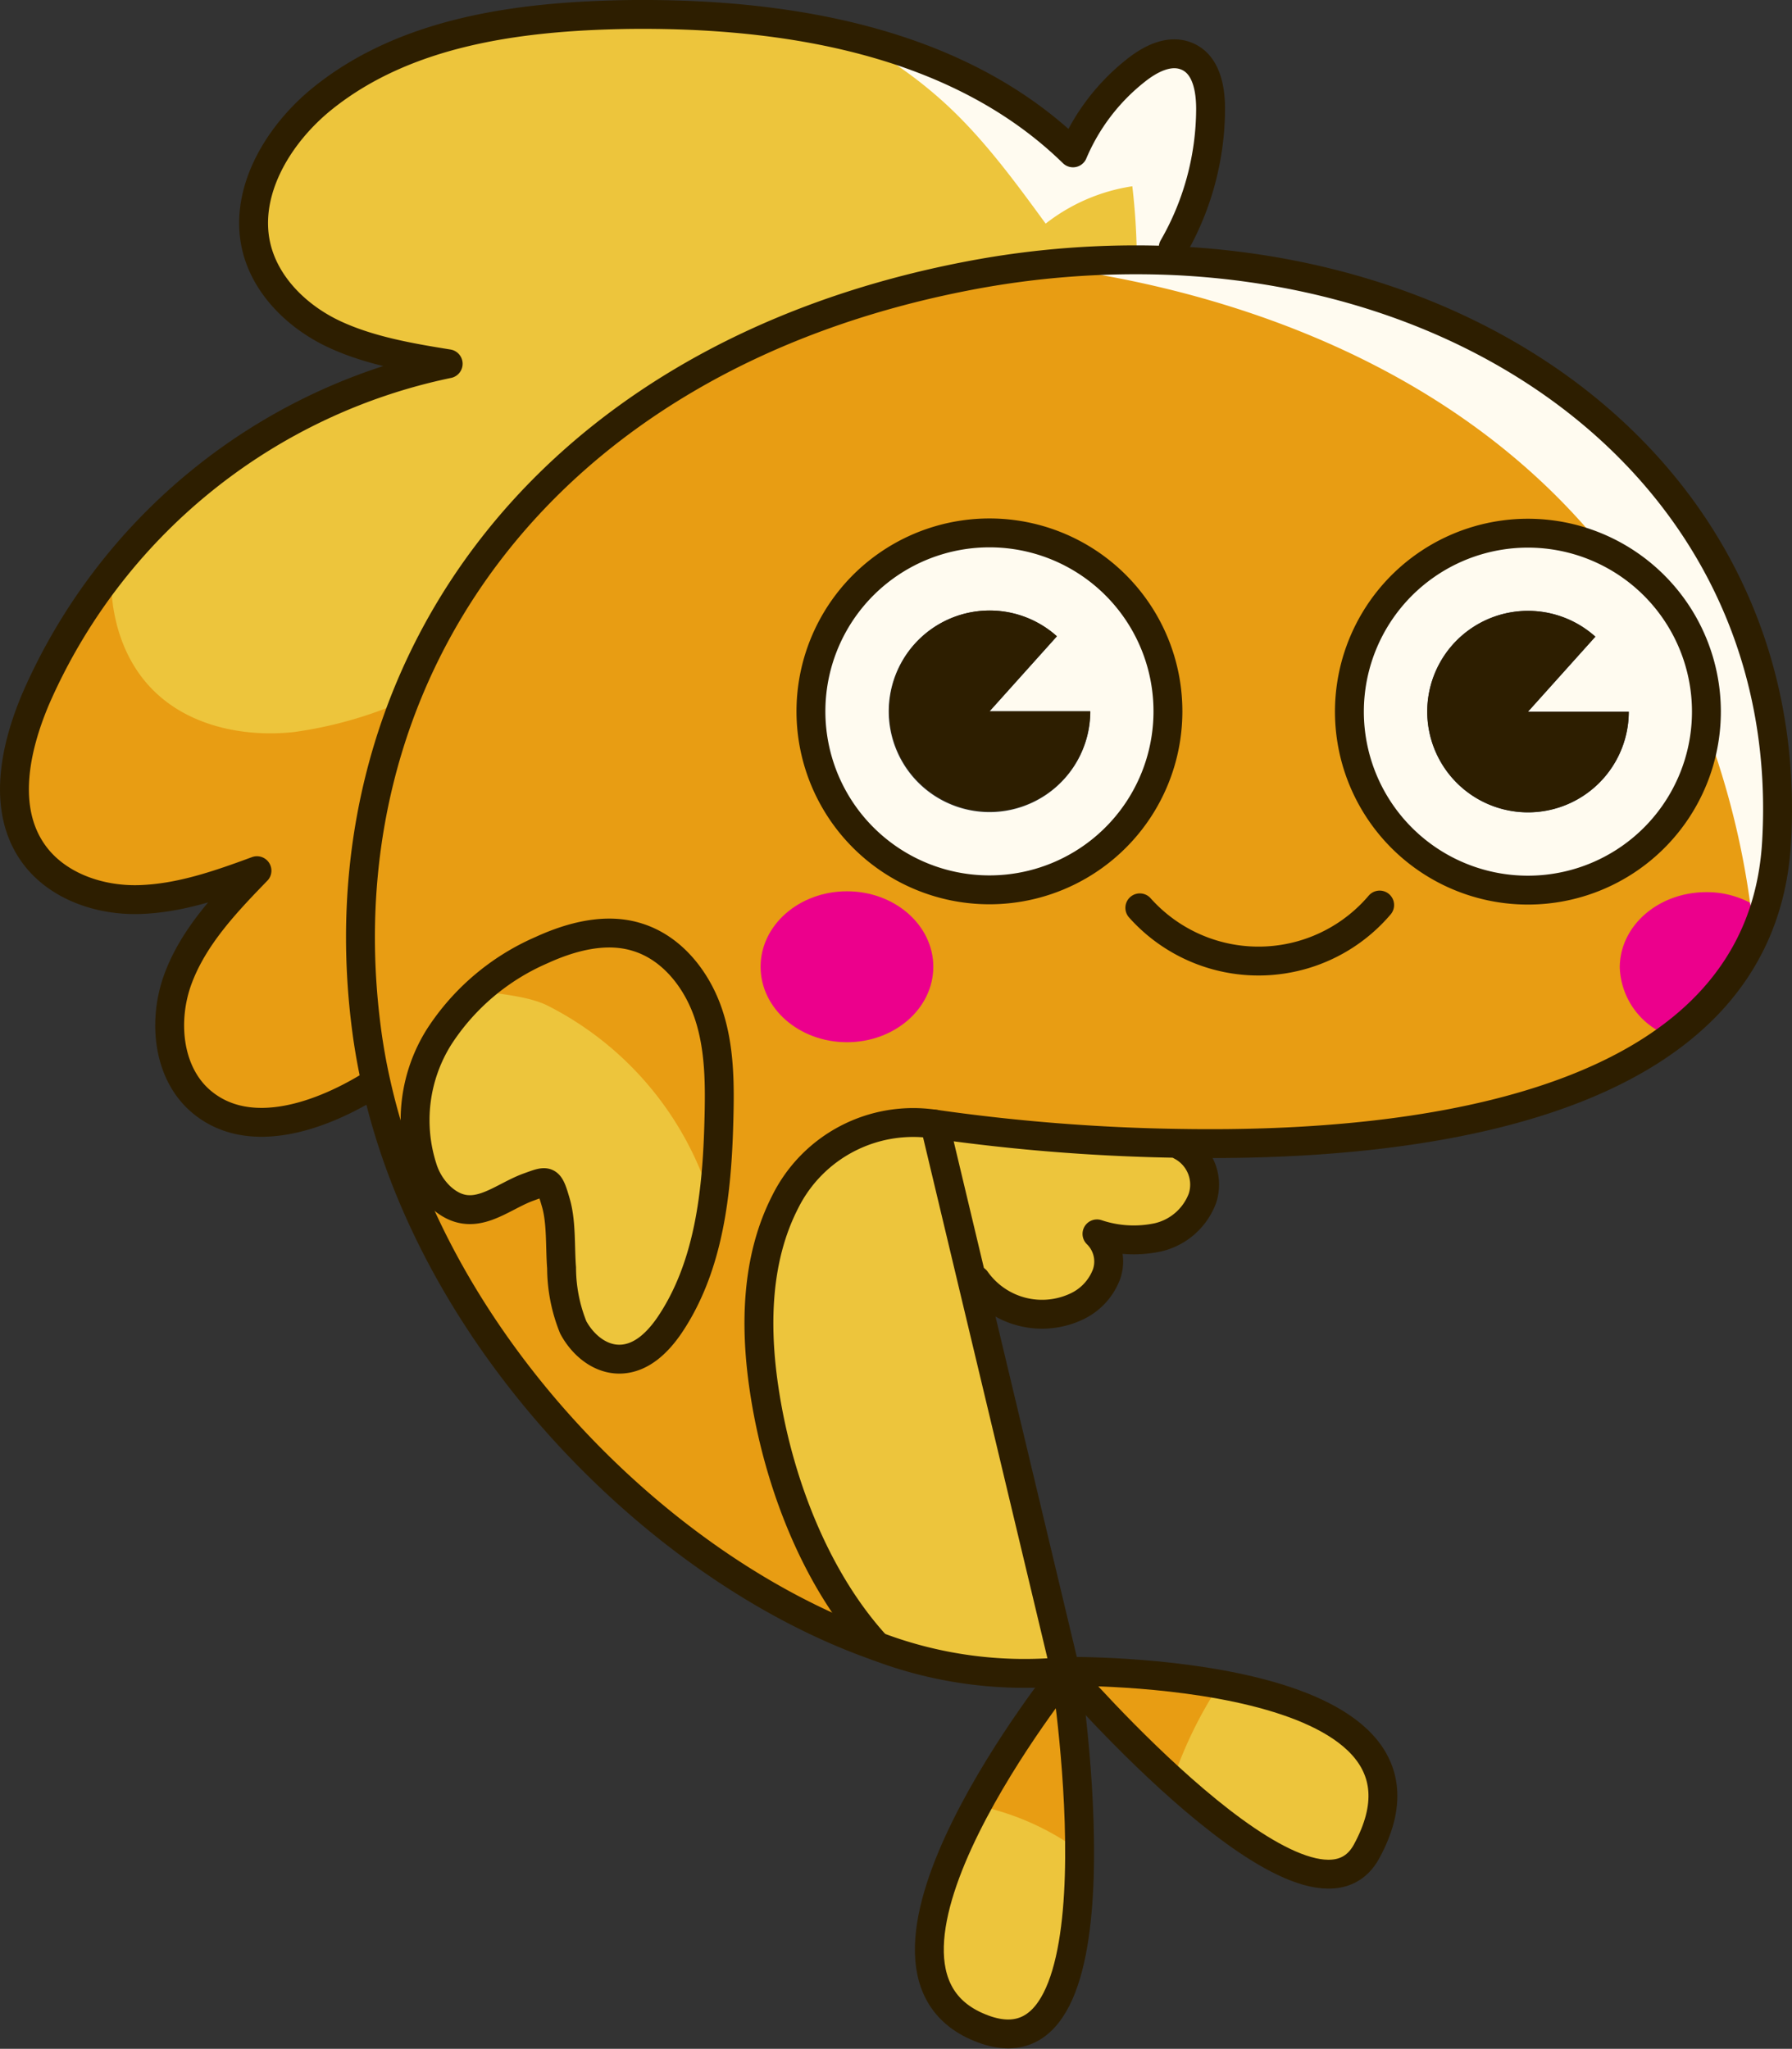 <svg xmlns="http://www.w3.org/2000/svg" viewBox="0 0 186.13 212.84"><rect x="0" y="0" width="186.13" height="212.84" fill="#333333" stroke="none"/><defs><style>.cls-1{isolation:isolate;}.cls-2,.cls-4{fill:#fffbf0;}.cls-3{fill:#edc53c;}.cls-4{mix-blend-mode:soft-light;}.cls-5,.cls-6{fill:#e89d13;}.cls-5{mix-blend-mode:multiply;}.cls-7{fill:#ec008c;}.cls-8{fill:#2d1e00;}.cls-9{fill:none;stroke:#2d1e00;stroke-linecap:round;stroke-linejoin:round;stroke-width:3px;}</style></defs><title>bubule</title><g class="cls-1"><g id="Calque_1" data-name="Calque 1"><path class="cls-2" d="M193.17,76.68a18.54,18.54,0,1,1-18.55,18.53A18.54,18.54,0,0,1,193.17,76.68Zm10.45,18.54H193.16l7-7.79a10.47,10.47,0,1,0,3.47,7.79Z" transform="translate(-34.45 -21.29)"/><path class="cls-2" d="M137.24,76.65a18.54,18.54,0,1,1-18.55,18.52A18.53,18.53,0,0,1,137.24,76.65Zm10.45,18.54H137.23l7-7.79a10.47,10.47,0,1,0,3.47,7.8Z" transform="translate(-34.45 -21.29)"/><path class="cls-3" d="M160.19,32.57A29,29,0,0,1,156.31,47l-.07,1.41c-1.24-.05-2.46-.09-3.71-.09a92.62,92.62,0,0,0-17.35,1.64C105.11,55.65,85,72.53,76.5,94.06a68.57,68.57,0,0,0-3.85,35.09c.23,1.55.51,3.09.86,4.63l-.1,0c-5.46,3.45-13,6.14-18,2-3.57-3-4.08-8.49-2.45-12.85s4.93-7.83,8.18-11.18c-4,1.45-8,2.9-12.2,3s-8.68-1.43-11.08-4.87c-3.2-4.58-1.87-10.87.31-16A57.41,57.41,0,0,1,46,80.76,60,60,0,0,1,81,59.08c-4-.64-8.11-1.31-11.79-3.07s-7-4.78-8-8.7c-1.6-5.87,2.08-12,6.83-15.83C76.65,24.54,88.38,23,99.46,22.8a94.53,94.53,0,0,1,23.17,2.27c8.74,2.1,16.86,5.84,23.27,12.07a21.63,21.63,0,0,1,6.49-8.53c1.56-1.25,3.7-2.31,5.5-1.43S160.21,30.5,160.19,32.57Z" transform="translate(-34.45 -21.29)"/><path class="cls-4" d="M160.19,32.57A29,29,0,0,1,156.31,47l-.07,1.41c-1.24-.05-2.46-.09-3.71-.09a68,68,0,0,0-.47-7.68,19.24,19.24,0,0,0-9,3.88c-3.15-4.31-6.33-8.67-10.25-12.31a45.1,45.1,0,0,0-10.22-7.11c8.74,2.1,16.86,5.84,23.27,12.07a21.63,21.63,0,0,1,6.49-8.53c1.56-1.25,3.7-2.31,5.5-1.43S160.21,30.5,160.19,32.57Z" transform="translate(-34.45 -21.29)"/><path class="cls-5" d="M72.65,129.15c.23,1.55.51,3.09.86,4.63l-.1,0c-5.46,3.45-13,6.14-18,2-3.57-3-4.08-8.49-2.45-12.85s4.93-7.83,8.18-11.18c-4,1.45-8,2.9-12.2,3s-8.68-1.43-11.08-4.87c-3.2-4.58-1.87-10.87.31-16A57.41,57.41,0,0,1,46,80.76c-.14,4.51,1.2,9.09,4.37,12.24,3.71,3.71,9.38,4.9,14.6,4.34A42.84,42.84,0,0,0,76.5,94.06,68.57,68.57,0,0,0,72.65,129.15Z" transform="translate(-34.45 -21.29)"/><path class="cls-3" d="M176.4,213.61c-3.26,6-12.54-.43-20.15-7.32a147.2,147.2,0,0,1-11.13-11.36h0a93.66,93.66,0,0,1,16,1.35C171.59,198.15,182.32,202.71,176.4,213.61Z" transform="translate(-34.45 -21.29)"/><path class="cls-3" d="M146.58,213.58c0,10.89-1.91,21.85-10.36,18.4s-5.16-14.14-.3-23.13a104.06,104.06,0,0,1,9.2-13.92A137.15,137.15,0,0,1,146.58,213.58Z" transform="translate(-34.45 -21.29)"/><path class="cls-5" d="M135.92,208.85a104.06,104.06,0,0,1,9.2-13.92,137.15,137.15,0,0,1,1.46,18.65A27.46,27.46,0,0,0,135.92,208.85Z" transform="translate(-34.45 -21.29)"/><path class="cls-5" d="M161.12,196.27a43.82,43.82,0,0,0-4.87,10,147.2,147.2,0,0,1-11.13-11.36h0A93.66,93.66,0,0,1,161.12,196.27Z" transform="translate(-34.45 -21.29)"/><path class="cls-3" d="M109.17,137.66a70.07,70.07,0,0,1-.7,8.91A28.88,28.88,0,0,1,104,158.92c-1.19,1.74-2.85,3.41-5,3.52s-4-1.44-5-3.3A16.62,16.62,0,0,1,92.78,153c-.17-2.11,0-4.72-.59-6.75-.72-2.5-.82-2.37-2.82-1.65-3,1.08-5.82,4-9.12,1.06a7,7,0,0,1-1.92-3.08A16.26,16.26,0,0,1,80.06,129a21,21,0,0,1,4.06-4.81A27,27,0,0,1,90.68,120c3.14-1.44,6.75-2.38,10-1.34,3.57,1.11,6.14,4.38,7.34,7.92S109.27,133.91,109.17,137.66Z" transform="translate(-34.45 -21.29)"/><path class="cls-5" d="M109.17,137.66a70.07,70.07,0,0,1-.7,8.91c-.14-.52-.3-1-.46-1.54a33.66,33.66,0,0,0-16.7-19.28c-1.86-.92-4.59-1.16-7.19-1.55A27,27,0,0,1,90.68,120c3.14-1.44,6.75-2.38,10-1.34,3.57,1.11,6.14,4.38,7.34,7.92S109.27,133.91,109.17,137.66Z" transform="translate(-34.45 -21.29)"/><path class="cls-3" d="M131.54,138.07a200.28,200.28,0,0,0,25.57,2v.25a4.54,4.54,0,0,1,2.19,5.44,6.5,6.5,0,0,1-4.62,4.05,12,12,0,0,1-6.33-.36,4,4,0,0,1,1,4.17,6.06,6.06,0,0,1-3,3.32,8.42,8.42,0,0,1-10.58-2.7l-.38.08Z" transform="translate(-34.45 -21.29)"/><path class="cls-3" d="M135.43,154.34l9.69,40.58a43.11,43.11,0,0,1-19.6-2.62c-6.46-7-10.34-17.37-11.72-26.82-1-6.51-.82-13.46,2.2-19.32a14.85,14.85,0,0,1,15.54-8.09Z" transform="translate(-34.45 -21.29)"/><path class="cls-6" d="M156.24,48.38a90.72,90.72,0,0,0-14.1.5q-3.46.39-7,1a91.17,91.17,0,0,0-29.92,11C80.33,75.83,68.7,101.61,72.65,129.15c.23,1.55.51,3.09.86,4.63,5.94,26.77,29.34,50.55,52,58.52-6.46-7-10.34-17.37-11.72-26.82l0-.27c-.92-6.43-.74-13.26,2.24-19.05a14.85,14.85,0,0,1,15.54-8.09,200.28,200.28,0,0,0,25.57,2c16.93.28,38.28-1.62,51-11.13a26.92,26.92,0,0,0,8.53-10.32,26.61,26.61,0,0,0,2.36-9.9C220.93,73.83,192.27,50,156.24,48.38Zm-47.07,89.28c-.19,7.26-.93,14.88-4.92,20.93l-.21.33c-1.19,1.74-2.85,3.41-5,3.52s-4-1.44-5-3.3A16.62,16.62,0,0,1,92.78,153c-.17-2.1,0-4.68-.58-6.7,0,0,0,0,0-.05-.53-1.83-.72-2.25-1.57-2.06a12.45,12.45,0,0,0-1.25.41c-3,1.08-5.82,4-9.12,1.06a7,7,0,0,1-1.92-3.08A16.26,16.26,0,0,1,80.06,129a21,21,0,0,1,2.1-2.86A26.06,26.06,0,0,1,90.68,120c3.14-1.44,6.75-2.38,10-1.34,3.57,1.11,6.14,4.38,7.34,7.92S109.27,133.91,109.17,137.66Zm28.05-23.94A18.54,18.54,0,1,1,155.76,95.2,18.54,18.54,0,0,1,137.22,113.72Zm37.4-18.51a18.54,18.54,0,0,1,18.55-18.53,18.28,18.28,0,0,1,8,1.81,18.56,18.56,0,0,1,10.54,16.74c0,.55,0,1.11-.08,1.65a18.53,18.53,0,0,1-37-1.67Z" transform="translate(-34.45 -21.29)"/><ellipse class="cls-7" cx="87.97" cy="100.43" rx="8.97" ry="7.84"/><path class="cls-7" d="M217.67,116a27.82,27.82,0,0,1-1,2.69A26.92,26.92,0,0,1,208.09,129a7.9,7.9,0,0,1-5.4-7.19c0-4.34,4-7.84,9-7.84A9.65,9.65,0,0,1,217.67,116Z" transform="translate(-34.45 -21.29)"/><path class="cls-4" d="M219,108.74a26.83,26.83,0,0,1-2.36,9.9,85,85,0,0,0-5-21.76,68.2,68.2,0,0,0-10.46-18.39c-17.58-22-45.11-28-59-29.61a90.72,90.72,0,0,1,14.1-.5C192.27,50,220.93,73.83,219,108.74Z" transform="translate(-34.45 -21.29)"/><path class="cls-5" d="M125.52,192.3c-22.67-8-46.07-31.75-52-58.52-.35-1.54-.63-3.08-.86-4.63-4-27.54,7.68-53.32,32.61-68.19A95.7,95.7,0,0,0,90.51,82.61a88.47,88.47,0,0,0-8.3,26.29,52,52,0,0,0,0,17.25,21,21,0,0,0-2.1,2.86,16.26,16.26,0,0,0-1.73,13.58,7,7,0,0,0,1.92,3.08c3.3,3,6.09,0,9.12-1.06a12.45,12.45,0,0,1,1.25-.41l.15.22c.46.64.94,1.27,1.43,1.89.58,2,.41,4.6.58,6.7a16.62,16.62,0,0,0,1.35,6.13c.94,1.86,2.86,3.42,5,3.3s3.77-1.78,5-3.52l.21-.33a76.94,76.94,0,0,0,9.51,6.62l0,.27C115.18,174.93,119.06,185.27,125.52,192.3Z" transform="translate(-34.45 -21.29)"/><path class="cls-8" d="M193.16,95.22h10.46a10.46,10.46,0,1,1-3.47-7.79Z" transform="translate(-34.45 -21.29)"/><path class="cls-8" d="M137.23,95.18h10.46a10.44,10.44,0,1,1-3.47-7.8Z" transform="translate(-34.45 -21.29)"/><path class="cls-9" d="M131.54,138.07a200.28,200.28,0,0,0,25.57,2c25.26.41,60.34-4,61.87-31.35,2-34.91-26.71-58.76-62.74-60.36a92.08,92.08,0,0,0-21.06,1.55C90,58.51,67.35,92.26,72.65,129.15c.23,1.55.51,3.09.86,4.63,5.94,26.77,29.34,50.55,52,58.52a43.11,43.11,0,0,0,19.6,2.62l-9.69-40.58Z" transform="translate(-34.45 -21.29)"/><path class="cls-9" d="M145.12,194.93s25.42,29.48,31.28,18.68c10.49-19.32-31.28-18.69-31.28-18.69" transform="translate(-34.45 -21.29)"/><path class="cls-9" d="M145.12,194.93s-24.61,30.63-8.9,37C151.75,238.32,145.27,195.89,145.12,194.93Z" transform="translate(-34.45 -21.29)"/><line class="cls-9" x1="110.67" y1="173.63" x2="110.67" y2="173.65"/><path class="cls-9" d="M80.25,145.67a7,7,0,0,1-1.92-3.08A16.26,16.26,0,0,1,80.06,129a24.07,24.07,0,0,1,10.62-9c3.14-1.44,6.75-2.38,10-1.34,3.57,1.11,6.14,4.38,7.34,7.92s1.2,7.37,1.1,11.12c-.19,7.39-1,15.14-5.13,21.26-1.19,1.74-2.85,3.41-5,3.52s-4-1.44-5-3.3A16.62,16.62,0,0,1,92.78,153c-.17-2.11,0-4.72-.59-6.75-.72-2.5-.82-2.37-2.82-1.65C86.34,145.69,83.55,148.63,80.25,145.67Z" transform="translate(-34.45 -21.29)"/><path class="cls-9" d="M156.31,47a29,29,0,0,0,3.88-14.4c0-2.07-.43-4.49-2.3-5.39s-3.94.18-5.5,1.43a21.63,21.63,0,0,0-6.49,8.53C134,25.54,116.1,22.57,99.46,22.8,88.38,23,76.65,24.54,68,31.48c-4.75,3.81-8.43,10-6.83,15.83,1.08,3.92,4.36,7,8,8.7S77,58.44,81,59.08A60.06,60.06,0,0,0,38.17,93.87c-2.18,5.13-3.51,11.42-.31,16,2.4,3.44,6.87,5,11.08,4.87s8.24-1.54,12.2-3c-3.25,3.35-6.55,6.83-8.18,11.18s-1.12,9.88,2.45,12.85c5,4.16,12.54,1.47,18-2" transform="translate(-34.45 -21.29)"/><path class="cls-9" d="M135.81,154.26a8.42,8.42,0,0,0,10.58,2.7,6.06,6.06,0,0,0,3-3.32,4,4,0,0,0-1-4.17,12,12,0,0,0,6.33.36,6.5,6.5,0,0,0,4.62-4.05,4.54,4.54,0,0,0-2.19-5.44" transform="translate(-34.45 -21.29)"/><path class="cls-9" d="M131.54,138.07A14.85,14.85,0,0,0,116,146.16c-3,5.86-3.16,12.81-2.2,19.32,1.38,9.45,5.26,19.79,11.72,26.82v0" transform="translate(-34.45 -21.29)"/><path class="cls-9" d="M155.76,95.2a18.54,18.54,0,1,1-18.52-18.55A18.53,18.53,0,0,1,155.76,95.2Z" transform="translate(-34.45 -21.29)"/><path class="cls-9" d="M211.69,95.23a18.54,18.54,0,1,1-18.52-18.55A18.54,18.54,0,0,1,211.69,95.23Z" transform="translate(-34.45 -21.29)"/><path class="cls-9" d="M177.75,115.31a16.51,16.51,0,0,1-24.91.29" transform="translate(-34.45 -21.29)"/></g></g></svg>